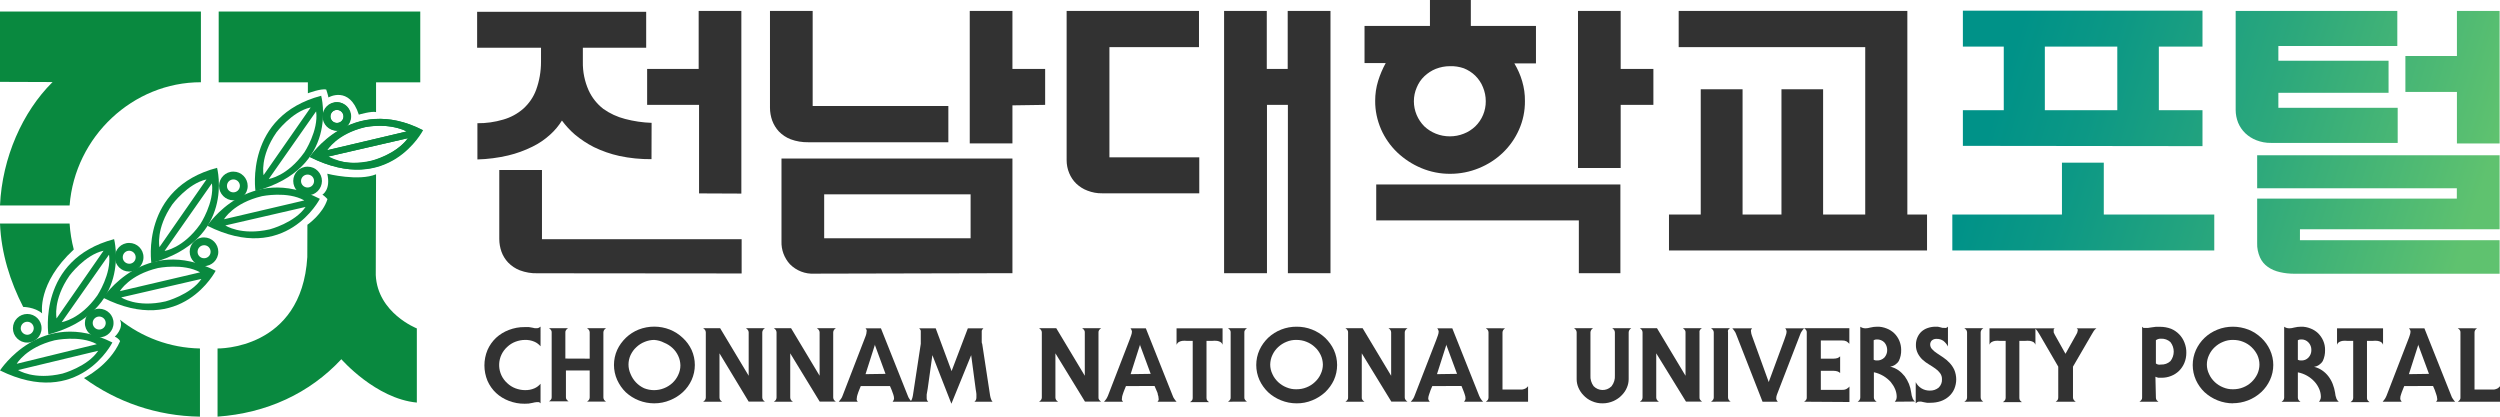 <?xml version="1.0" encoding="utf-8"?>
<!-- Generator: Adobe Illustrator 23.0.3, SVG Export Plug-In . SVG Version: 6.00 Build 0)  -->
<svg version="1.1" id="레이어_1" xmlns="http://www.w3.org/2000/svg" xmlns:xlink="http://www.w3.org/1999/xlink" x="0px"
	 y="0px" viewBox="0 0 262.93 43.85" style="enable-background:new 0 0 262.93 43.85;" xml:space="preserve">
<style type="text/css">
	.st0{fill:#009041;}
	.st1{fill:#323232;}
	.st2{fill:url(#SVGID_1_);}
	.st3{fill:url(#SVGID_2_);}
	.st4{fill:#09893F;}
</style>
<path class="st0" d="M34.01,12.25c0.01-0.83,0.69-1.5,1.52-1.5c0.83,0.1,1.42,0.85,1.33,1.67c-0.08,0.7-0.63,1.25-1.33,1.33
	C34.7,13.75,34.02,13.08,34.01,12.25z M35.53,12.25v0.68c0.38-0.05,0.65-0.39,0.6-0.77c-0.04-0.32-0.29-0.56-0.6-0.6
	c-0.38-0.05-0.72,0.22-0.77,0.6c-0.05,0.38,0.22,0.72,0.6,0.77c0.06,0.01,0.11,0.01,0.17,0V12.25z"/>
<path class="st0" d="M32.64,16.52c0,0,4.39-6.66,11.86-2.83C44.5,13.69,40.91,20.68,32.64,16.52z M42.96,14.52l-8.41,1.94
	c1.44,0.75,3.12,0.9,4.67,0.42c1.46-0.39,2.78-1.22,3.77-2.36H42.96z M42.85,13.82c-1.4-0.59-2.94-0.75-4.43-0.45
	c-3,0.72-4,2.44-4,2.44l8.41-2L42.85,13.82z"/>
<path class="st1" d="M68.52,16.74c-1.14,0.01-2.28-0.1-3.39-0.34c-0.92-0.2-1.82-0.52-2.67-0.93c-0.71-0.36-1.39-0.81-2-1.32
	c-0.51-0.44-0.96-0.93-1.36-1.47c-0.34,0.55-0.76,1.05-1.24,1.48c-0.56,0.51-1.19,0.94-1.87,1.27c-0.81,0.4-1.66,0.71-2.54,0.92
	c-1.06,0.25-2.15,0.39-3.24,0.42v-3.81c0.92,0.01,1.83-0.12,2.71-0.38c0.78-0.22,1.5-0.61,2.11-1.14c0.61-0.55,1.08-1.23,1.36-2
	c0.34-0.94,0.51-1.93,0.51-2.93V5.02h-6.72V1.24h17.78v3.78H61.3v1.49c-0.02,1.03,0.19,2.06,0.61,3c0.35,0.76,0.88,1.43,1.54,1.94
	c0.69,0.49,1.47,0.85,2.29,1.06c0.91,0.24,1.85,0.38,2.79,0.41L68.52,16.74z M56.52,28.74c-0.63,0.02-1.26-0.09-1.85-0.31
	c-0.46-0.18-0.88-0.46-1.23-0.82c-0.31-0.33-0.55-0.72-0.7-1.14c-0.15-0.43-0.23-0.88-0.23-1.34v-7.25H57v7.28h21v3.6L56.52,28.74z
	 M73.52,20.34v-9.31h-5.46V7.25h5.42v-6.1h4.49v19.21L73.52,20.34z"/>
<path class="st1" d="M85.01,14.96c-0.63,0.01-1.26-0.09-1.85-0.31c-0.47-0.18-0.89-0.46-1.24-0.82c-0.31-0.33-0.55-0.73-0.71-1.16
	c-0.15-0.43-0.23-0.88-0.23-1.34V1.15h4.49v10h14.27v3.81H85.01z M85.66,28.78c-0.97,0.06-1.91-0.31-2.59-1
	c-0.59-0.65-0.91-1.51-0.88-2.39v-8.72h24.29v12.06L85.66,28.78z M102.08,20.44h-15.4v4.62h15.4L102.08,20.44z M106.48,11.08v4
	h-4.49V1.15h4.49v6.1h3.44v3.78L106.48,11.08z"/>
<path class="st1" d="M115.9,20.33c-0.52,0.01-1.04-0.09-1.53-0.28c-0.44-0.16-0.84-0.42-1.18-0.74c-0.32-0.31-0.57-0.69-0.74-1.1
	c-0.18-0.43-0.27-0.89-0.27-1.35V1.15h13.92v3.81h-9.42v11.59h9.45v3.78H115.9z M135.45,28.73v-17.7h-2.2v17.7h-4.51V1.15h4.49v6.1
	h2.2v-6.1h4.5v27.58H135.45z"/>
<path class="st1" d="M159.27,6.67c0.35,0.59,0.63,1.21,0.82,1.87c0.2,0.68,0.3,1.38,0.29,2.09c0.01,1.03-0.2,2.06-0.62,3
	c-0.4,0.91-0.98,1.74-1.7,2.43c-0.73,0.7-1.59,1.25-2.53,1.63c-0.95,0.39-1.97,0.59-3,0.59c-1.05,0.01-2.1-0.2-3.07-0.61
	c-0.93-0.39-1.78-0.95-2.51-1.64c-0.72-0.69-1.3-1.52-1.7-2.43c-0.41-0.95-0.63-1.97-0.62-3c0-0.71,0.1-1.41,0.31-2.09
	c0.2-0.65,0.47-1.28,0.8-1.88h-2.23v-3.9h6.88v-2.77h4.3v2.77h6.85v3.94H159.27z M166.05,28.73v-5.55h-21.31V19.4h25.68v9.33H166.05
	z M156.26,10.63c0-0.5-0.1-0.99-0.29-1.45c-0.18-0.46-0.46-0.87-0.81-1.22c-0.35-0.34-0.76-0.6-1.21-0.78
	c-0.47-0.16-0.97-0.24-1.47-0.22c-0.5,0-1,0.1-1.47,0.28c-0.45,0.18-0.86,0.45-1.21,0.78c-0.35,0.33-0.62,0.74-0.8,1.18
	c-0.2,0.46-0.3,0.95-0.3,1.45c0,0.99,0.4,1.94,1.1,2.64c0.35,0.33,0.76,0.59,1.21,0.77c0.47,0.19,0.97,0.28,1.47,0.28
	c0.5,0,1-0.09,1.47-0.28c0.45-0.17,0.86-0.44,1.21-0.77c0.71-0.69,1.11-1.65,1.1-2.64L156.26,10.63z M170.45,11.03v6.64h-4.49V1.15
	h4.49v6.1h3.44v3.78H170.45z"/>
<path class="st1" d="M175.53,26.34v-3.78h3.34V9.39h4.4v13.17h4.09V9.39h4.38v13.17h4.43V4.96h-19.62V1.15h24.05v21.41h2.07v3.78
	L175.53,26.34z"/>
<linearGradient id="SVGID_1_" gradientUnits="userSpaceOnUse" x1="210.101" y1="35.925" x2="259.272" y2="20.595" gradientTransform="matrix(1 0 0 -1 -0.26 46.96)">
	<stop  offset="0" style="stop-color:#009288"/>
	<stop  offset="0.19" style="stop-color:#0C9885"/>
	<stop  offset="0.54" style="stop-color:#2CA87C"/>
	<stop  offset="1" style="stop-color:#5FC26F"/>
</linearGradient>
<path class="st2" d="M205.33,26.34v-3.78h11.53v-5.45h4.4v5.45h11.62v3.78L205.33,26.34z M206.44,15.34v-3.75h4.3V4.9h-4.3V1.12
	h25.2V4.9h-4.59v6.69h4.59v3.78L206.44,15.34z M222.68,4.9h-7.62v6.69h7.62V4.9z"/>
<linearGradient id="SVGID_2_" gradientUnits="userSpaceOnUse" x1="212.69" y1="44.2" x2="261.85" y2="28.87" gradientTransform="matrix(1 0 0 -1 -0.26 46.96)">
	<stop  offset="0" style="stop-color:#009288"/>
	<stop  offset="0.19" style="stop-color:#0C9885"/>
	<stop  offset="0.54" style="stop-color:#2CA87C"/>
	<stop  offset="1" style="stop-color:#5FC26F"/>
</linearGradient>
<path class="st3" d="M238.85,15.03c-0.53,0.01-1.05-0.09-1.54-0.28c-0.44-0.17-0.83-0.42-1.17-0.74c-0.32-0.31-0.58-0.69-0.75-1.1
	c-0.17-0.43-0.26-0.89-0.26-1.35V1.15h17v3.69h-12.51v1.55h11.59v3.37h-11.59v1.58h12.55v3.69H238.85z M241.33,28.79
	c-0.52,0-1.04-0.05-1.55-0.17c-0.45-0.1-0.88-0.28-1.26-0.54c-0.36-0.25-0.65-0.6-0.83-1c-0.21-0.48-0.32-1-0.3-1.52v-4.67h21V19.8
	h-21v-3.47h25.5v7.78h-21v1.15h21v3.53H241.33z M258.4,15.09V9.67h-5.42V5.89h5.42V1.15h4.49v13.94H258.4z"/>
<path class="st1" d="M56.85,36.42c-0.18-0.21-0.39-0.37-0.64-0.48c-0.32-0.14-0.66-0.2-1-0.19c-0.34,0-0.68,0.07-1,0.19
	c-0.32,0.12-0.62,0.31-0.87,0.55c-1.05,0.95-1.13,2.57-0.18,3.62c0.06,0.06,0.12,0.13,0.18,0.18c0.25,0.24,0.55,0.43,0.87,0.55
	c0.32,0.12,0.66,0.19,1,0.19c0.34,0.01,0.68-0.05,1-0.19c0.25-0.11,0.46-0.27,0.64-0.48v2.06c-0.05-0.06-0.11-0.1-0.18-0.13h-0.1
	h-0.1c-0.16,0.01-0.31,0.04-0.46,0.08c-0.27,0.07-0.55,0.1-0.83,0.09c-0.57,0.01-1.13-0.1-1.66-0.3c-0.5-0.19-0.96-0.47-1.35-0.83
	c-0.38-0.36-0.69-0.8-0.9-1.28c-0.43-1.04-0.43-2.2,0-3.24c0.21-0.48,0.52-0.92,0.9-1.28c0.39-0.36,0.85-0.64,1.35-0.83
	c0.53-0.2,1.09-0.31,1.66-0.3c0.15-0.01,0.3-0.01,0.45,0l0.35,0.06l0.28,0.06h0.21c0.08,0,0.15-0.02,0.22-0.06l0.16-0.11V36.42z"/>
<path class="st1" d="M62.02,37.72v-2.76c0-0.09-0.03-0.18-0.08-0.26c-0.06-0.07-0.13-0.13-0.2-0.18h2c-0.08,0.05-0.15,0.11-0.2,0.18
	c-0.05,0.08-0.08,0.17-0.08,0.26v6.84c0,0.09,0.03,0.18,0.08,0.26c0.06,0.07,0.12,0.13,0.2,0.18h-2c0.07-0.05,0.14-0.11,0.2-0.18
	c0.05-0.08,0.08-0.17,0.08-0.26v-2.84h-2.5v2.81c-0.01,0.09,0.02,0.19,0.08,0.26c0.06,0.07,0.12,0.13,0.2,0.18h-2.06
	c0.08-0.05,0.14-0.11,0.2-0.18c0.06-0.07,0.09-0.17,0.08-0.26v-6.81c0.01-0.09-0.02-0.19-0.08-0.26c-0.05-0.07-0.12-0.13-0.2-0.18h2
	c-0.08,0.05-0.15,0.11-0.2,0.18c-0.06,0.07-0.09,0.17-0.08,0.26v2.75L62.02,37.72z"/>
<path class="st1" d="M68.81,42.42c-1.11,0-2.18-0.41-3-1.17c-0.38-0.37-0.68-0.81-0.9-1.29c-0.45-1-0.45-2.16,0-3.16
	c0.22-0.48,0.54-0.91,0.92-1.28c0.39-0.37,0.84-0.66,1.34-0.86c1.05-0.41,2.22-0.41,3.27,0c0.5,0.2,0.96,0.49,1.35,0.86
	c0.4,0.36,0.72,0.8,0.95,1.29c0.45,1,0.45,2.15,0,3.15c-0.22,0.48-0.53,0.92-0.92,1.28c-0.39,0.36-0.85,0.65-1.35,0.85
	C69.94,42.31,69.38,42.42,68.81,42.42z M68.81,35.75c-0.34,0-0.68,0.07-1,0.2c-0.33,0.13-0.63,0.32-0.88,0.56
	c-0.26,0.23-0.46,0.52-0.61,0.83c-0.14,0.31-0.22,0.65-0.22,1c0,0.35,0.08,0.69,0.22,1c0.27,0.66,0.77,1.19,1.42,1.49
	c0.67,0.27,1.43,0.27,2.1,0c0.33-0.13,0.63-0.32,0.89-0.56c0.25-0.24,0.46-0.52,0.6-0.84c0.15-0.31,0.23-0.65,0.23-1
	c-0.01-0.35-0.08-0.69-0.23-1c-0.14-0.31-0.35-0.6-0.6-0.83c-0.26-0.24-0.56-0.43-0.89-0.56C69.52,35.87,69.17,35.78,68.81,35.75z"
	/>
<path class="st1" d="M75.67,37.16L75.67,37.16v4.65c0,0.09,0.03,0.18,0.08,0.26c0.06,0.07,0.13,0.13,0.2,0.18h-2
	c0.07-0.05,0.14-0.11,0.2-0.18c0.05-0.08,0.08-0.17,0.08-0.26v-6.85c0-0.09-0.03-0.18-0.08-0.26c-0.06-0.07-0.12-0.13-0.2-0.18h1.79
	l3,5l0,0v-4.56c0-0.09-0.03-0.19-0.09-0.26c-0.05-0.07-0.12-0.13-0.2-0.18h2c-0.08,0.05-0.15,0.11-0.2,0.18
	c-0.05,0.08-0.08,0.17-0.08,0.26v6.84c0,0.09,0.03,0.18,0.08,0.26c0.06,0.07,0.12,0.13,0.2,0.18h-1.71L75.67,37.16z"/>
<path class="st1" d="M83.11,37.16L83.11,37.16v4.65c0,0.09,0.03,0.18,0.08,0.26c0.06,0.07,0.13,0.13,0.2,0.18h-2
	c0.07-0.05,0.14-0.11,0.2-0.18c0.05-0.08,0.08-0.17,0.08-0.26v-6.85c0-0.09-0.03-0.18-0.08-0.26c-0.06-0.07-0.12-0.13-0.2-0.18h1.81
	l3,5l0,0v-4.56c0-0.09-0.03-0.19-0.09-0.26c-0.05-0.07-0.12-0.13-0.2-0.18h2c-0.08,0.05-0.15,0.11-0.2,0.18
	c-0.05,0.08-0.08,0.17-0.08,0.26v6.84c0,0.09,0.03,0.18,0.08,0.26c0.06,0.07,0.12,0.13,0.2,0.18h-1.7L83.11,37.16z"/>
<path class="st1" d="M90.53,40.6l-0.17,0.42c-0.06,0.15-0.12,0.3-0.17,0.47c-0.05,0.13-0.07,0.26-0.08,0.4
	c-0.02,0.07-0.02,0.13,0,0.2c0.03,0.06,0.06,0.11,0.1,0.16h-2c0.08-0.09,0.16-0.19,0.23-0.29c0.08-0.11,0.14-0.22,0.18-0.35
	l2.26-5.85c0.06-0.15,0.12-0.3,0.18-0.47c0.05-0.13,0.07-0.26,0.08-0.4c0.02-0.07,0.02-0.13,0-0.2l-0.11-0.16h1.62l2.82,7.08
	c0.04,0.13,0.1,0.24,0.18,0.35c0.07,0.1,0.14,0.2,0.23,0.29h-2c0,0,0.07-0.1,0.1-0.16c0.03-0.06,0.05-0.13,0.05-0.2
	c-0.01-0.14-0.03-0.27-0.08-0.4c-0.06-0.17-0.11-0.32-0.17-0.47L93.6,40.6H90.53z M93.13,39.32l-1.1-3v-0.1l-1,3.13L93.13,39.32z"/>
<path class="st1" d="M98.41,34.53l1.67,4.5l0,0l1.71-4.5h1.64c-0.08,0.07-0.14,0.15-0.18,0.25c-0.01,0.08-0.01,0.17,0,0.25
	c0,0.08,0,0.15,0,0.23c0,0.1,0,0.21,0,0.31s0,0.22,0,0.33s0,0.19,0.05,0.26l0.83,5.44c0.02,0.14,0.06,0.27,0.11,0.4
	c0.03,0.09,0.08,0.18,0.15,0.25h-1.91c0.14-0.1,0.21-0.26,0.21-0.43c0.01-0.12,0.01-0.25,0-0.37c0-0.15-0.05-0.32-0.07-0.48
	l-0.48-3.62l0,0l-2.08,5.11l0,0l-2-5.11l0,0l-0.49,3.51c-0.05,0.27-0.08,0.48-0.11,0.64c-0.01,0.13-0.01,0.26,0,0.39
	c0,0.14,0.06,0.27,0.17,0.36h-1.89c0.07-0.07,0.12-0.16,0.16-0.25c0.05-0.13,0.09-0.26,0.11-0.4l0.83-5.44c0-0.07,0-0.15,0-0.26
	s0-0.22,0-0.33s0-0.21,0-0.31s0-0.17,0-0.23c0.01-0.08,0.01-0.17,0-0.25c-0.03-0.1-0.09-0.18-0.17-0.25H98.41z"/>
<path class="st1" d="M111,37.16L111,37.16v4.65c0,0.09,0.03,0.18,0.08,0.26c0.06,0.07,0.12,0.13,0.2,0.18h-2
	c0.08-0.05,0.14-0.11,0.2-0.18c0.06-0.07,0.09-0.17,0.09-0.26v-6.85c0-0.09-0.03-0.19-0.09-0.26c-0.05-0.07-0.12-0.13-0.2-0.18h1.81
	l3,5l0,0v-4.56c0.01-0.09-0.02-0.19-0.08-0.26c-0.05-0.07-0.12-0.13-0.2-0.18h2c-0.08,0.05-0.15,0.11-0.2,0.18
	c-0.06,0.07-0.09,0.17-0.08,0.26v6.84c-0.01,0.09,0.02,0.19,0.08,0.26c0.06,0.07,0.12,0.13,0.2,0.18h-1.7L111,37.16z"/>
<path class="st1" d="M118.42,40.6l-0.17,0.42c-0.06,0.15-0.12,0.3-0.17,0.47c-0.05,0.13-0.08,0.26-0.08,0.4
	c-0.02,0.07-0.02,0.13,0,0.2l0.11,0.16h-2c0.09-0.09,0.17-0.19,0.24-0.29c0.07-0.11,0.13-0.23,0.18-0.35l2.26-5.85
	c0.06-0.15,0.11-0.3,0.17-0.47c0.05-0.13,0.08-0.26,0.09-0.4c0-0.07-0.02-0.14-0.06-0.2c0-0.06-0.07-0.11-0.1-0.16h1.62l2.82,7.08
	c0.04,0.13,0.1,0.24,0.18,0.35c0.07,0.1,0.14,0.2,0.23,0.29h-2l0.11-0.16c0.02-0.07,0.02-0.13,0-0.2c0-0.14-0.03-0.27-0.08-0.4
	c0-0.17-0.11-0.32-0.16-0.47l-0.18-0.42H118.42z M121.02,39.32l-1.11-3v-0.1l-1,3.13L121.02,39.32z"/>
<path class="st1" d="M128.58,34.53v1.73c-0.02-0.06-0.05-0.12-0.09-0.17c-0.04-0.06-0.1-0.11-0.17-0.14
	c-0.1-0.05-0.21-0.08-0.32-0.1c-0.17-0.02-0.35-0.02-0.52,0h-0.59v6c0,0.09,0.02,0.18,0.07,0.26c0.06,0.07,0.12,0.13,0.2,0.18h-2
	c0.08-0.05,0.14-0.11,0.2-0.18c0.06-0.07,0.09-0.17,0.08-0.26v-6h-0.6c-0.17-0.02-0.34-0.02-0.51,0c-0.11,0.02-0.21,0.05-0.31,0.1
	c-0.07,0.03-0.13,0.08-0.18,0.14c-0.04,0.05-0.07,0.11-0.1,0.17v-1.73H128.58z"/>
<path class="st1" d="M129.15,42.25c0.08-0.05,0.14-0.11,0.2-0.18c0.06-0.07,0.09-0.17,0.08-0.26v-6.85
	c0.01-0.09-0.02-0.19-0.08-0.26c-0.05-0.07-0.12-0.13-0.2-0.18h2c-0.08,0.05-0.15,0.11-0.2,0.18c-0.06,0.07-0.09,0.17-0.08,0.26
	v6.84c-0.01,0.09,0.02,0.19,0.08,0.26c0.06,0.07,0.12,0.13,0.2,0.18L129.15,42.25z"/>
<path class="st1" d="M136.35,42.42c-0.56,0-1.11-0.11-1.63-0.32c-0.5-0.2-0.96-0.49-1.35-0.85c-0.38-0.37-0.69-0.8-0.91-1.28
	c-0.45-1-0.45-2.16,0-3.16c0.22-0.48,0.53-0.91,0.91-1.28c0.81-0.76,1.89-1.18,3-1.17c1.11-0.01,2.19,0.41,3,1.17
	c0.38,0.37,0.7,0.8,0.92,1.28c0.45,1,0.45,2.16,0,3.16c-0.22,0.48-0.54,0.91-0.92,1.28c-0.4,0.36-0.85,0.65-1.35,0.85
	C137.49,42.32,136.92,42.43,136.35,42.42z M136.35,35.75c-0.36-0.01-0.72,0.06-1.05,0.2c-0.33,0.13-0.62,0.32-0.88,0.56
	c-0.25,0.23-0.46,0.52-0.6,0.83c-0.15,0.31-0.22,0.65-0.23,1c0,0.35,0.08,0.69,0.23,1c0.14,0.32,0.35,0.6,0.6,0.84
	c0.26,0.24,0.55,0.43,0.88,0.56c0.33,0.14,0.69,0.21,1.05,0.2c0.36,0,0.72-0.06,1.06-0.2c0.33-0.13,0.63-0.32,0.88-0.56
	c0.26-0.24,0.47-0.52,0.61-0.84c0.15-0.31,0.23-0.65,0.23-1c-0.01-0.35-0.08-0.69-0.23-1c-0.15-0.31-0.35-0.6-0.61-0.83
	c-0.25-0.24-0.55-0.43-0.88-0.56C137.07,35.81,136.71,35.75,136.35,35.75z"/>
<path class="st1" d="M143.22,37.16L143.22,37.16v4.65c-0.01,0.09,0.02,0.19,0.08,0.26c0.06,0.07,0.12,0.13,0.2,0.18h-2
	c0.08-0.05,0.14-0.11,0.2-0.18c0.06-0.07,0.09-0.17,0.08-0.26v-6.85c0.01-0.09-0.02-0.19-0.08-0.26c-0.05-0.07-0.12-0.13-0.2-0.18
	h1.81l3,5l0,0v-4.56c0-0.09-0.03-0.18-0.08-0.26c-0.05-0.07-0.12-0.13-0.2-0.18h2c-0.08,0.05-0.15,0.11-0.2,0.18
	c-0.06,0.07-0.09,0.17-0.09,0.26v6.84c0,0.09,0.03,0.19,0.09,0.26c0.06,0.07,0.12,0.13,0.2,0.18h-1.7L143.22,37.16z"/>
<path class="st1" d="M150.64,40.6l-0.18,0.42c-0.05,0.15-0.11,0.3-0.16,0.47c-0.05,0.13-0.08,0.26-0.09,0.4
	c0,0.07,0.02,0.14,0.05,0.2l0.11,0.16h-2c0.09-0.09,0.17-0.19,0.24-0.29c0.07-0.11,0.13-0.23,0.17-0.35l2.27-5.85
	c0.06-0.15,0.11-0.3,0.17-0.47c0.05-0.13,0.08-0.26,0.09-0.4c0-0.07-0.02-0.14-0.06-0.2c0-0.06-0.07-0.11-0.1-0.16h1.59l2.82,7.08
	c0.05,0.12,0.11,0.24,0.18,0.35c0.07,0.1,0.15,0.2,0.24,0.29h-2c0.04-0.05,0.07-0.1,0.1-0.16c0.04-0.06,0.06-0.13,0.05-0.2
	c0-0.14-0.03-0.27-0.08-0.4c-0.05-0.17-0.11-0.32-0.17-0.47l-0.17-0.42H150.64z M153.24,39.32l-1.11-3v-0.1l-1,3.13L153.24,39.32z"
	/>
<path class="st1" d="M158.29,34.53c-0.07,0.05-0.14,0.11-0.19,0.18c-0.05,0.08-0.08,0.17-0.08,0.26v6h1.92
	c0.17,0.01,0.33-0.03,0.48-0.1c0.11-0.06,0.21-0.15,0.29-0.25v1.63h-4.44c0.07-0.05,0.14-0.11,0.2-0.18
	c0.05-0.08,0.08-0.17,0.08-0.26v-6.85c0-0.09-0.03-0.18-0.08-0.26c-0.06-0.07-0.12-0.13-0.2-0.18L158.29,34.53z"/>
<path class="st1" d="M168.57,42.42c-0.4,0.01-0.8-0.07-1.17-0.24c-0.33-0.14-0.62-0.35-0.86-0.61c-0.23-0.23-0.41-0.51-0.54-0.81
	c-0.12-0.28-0.18-0.58-0.18-0.88v-4.92c0-0.09-0.03-0.18-0.08-0.26c-0.05-0.07-0.12-0.13-0.2-0.18h2c-0.07,0.05-0.14,0.11-0.19,0.18
	c-0.05,0.08-0.08,0.17-0.08,0.26v4.51c-0.03,0.41,0.09,0.81,0.33,1.14c0.5,0.52,1.33,0.55,1.85,0.05c0.02-0.02,0.03-0.03,0.05-0.05
	c0.25-0.33,0.37-0.73,0.34-1.14v-4.51c0-0.09-0.03-0.18-0.08-0.26c-0.06-0.07-0.12-0.13-0.2-0.18h2c-0.07,0.05-0.14,0.11-0.19,0.18
	c-0.05,0.08-0.08,0.17-0.08,0.26v4.91c0,0.3-0.06,0.6-0.18,0.88c-0.12,0.3-0.31,0.58-0.54,0.81c-0.24,0.26-0.54,0.46-0.86,0.61
	C169.35,42.33,168.96,42.42,168.57,42.42z"/>
<path class="st1" d="M174.19,37.16L174.19,37.16v4.65c0,0.09,0.03,0.18,0.08,0.26c0.06,0.07,0.13,0.13,0.2,0.18h-2
	c0.07-0.05,0.14-0.11,0.2-0.18c0.05-0.08,0.08-0.17,0.08-0.26v-6.85c0-0.09-0.03-0.18-0.08-0.26c-0.06-0.07-0.12-0.13-0.2-0.18h1.8
	l3,5l0,0v-4.56c0.01-0.09-0.02-0.19-0.08-0.26c-0.05-0.07-0.12-0.13-0.2-0.18h2c-0.08,0.05-0.15,0.11-0.2,0.18
	c-0.05,0.08-0.07,0.17-0.05,0.26v6.84c-0.01,0.09,0.02,0.19,0.08,0.26c0.06,0.07,0.12,0.13,0.2,0.18h-1.7L174.19,37.16z"/>
<path class="st1" d="M179.95,42.25c0.08-0.05,0.14-0.11,0.2-0.18c0.06-0.07,0.09-0.17,0.09-0.26v-6.85c0-0.09-0.03-0.19-0.09-0.26
	c-0.05-0.07-0.12-0.13-0.2-0.18h2c-0.08,0.05-0.15,0.11-0.2,0.18c-0.03,0.08-0.03,0.17-0.01,0.26v6.84c0,0.09,0.03,0.18,0.08,0.26
	c0.06,0.07,0.12,0.13,0.2,0.18L179.95,42.25z"/>
<path class="st1" d="M189.74,34.53c-0.09,0.09-0.16,0.19-0.23,0.29c-0.08,0.11-0.14,0.22-0.18,0.35l-2.26,5.85
	c-0.06,0.15-0.12,0.3-0.18,0.47c-0.05,0.13-0.08,0.26-0.08,0.4c-0.01,0.07,0.01,0.14,0.05,0.2l0.11,0.16h-1.6l-2.77-7.08
	c-0.04-0.13-0.1-0.24-0.18-0.35c-0.07-0.1-0.14-0.2-0.23-0.29h2.08c-0.04,0.05-0.08,0.1-0.11,0.16c-0.02,0.07-0.02,0.13,0,0.2
	c0.01,0.14,0.04,0.27,0.09,0.4c0.06,0.17,0.12,0.32,0.17,0.47l1.6,4.42l0,0l1.63-4.42l0.16-0.47c0.05-0.13,0.08-0.26,0.09-0.4
	c0-0.07-0.02-0.14-0.05-0.2c0-0.06-0.07-0.11-0.1-0.16H189.74z"/>
<path class="st1" d="M189.74,42.25c0.08-0.05,0.14-0.11,0.2-0.18c0.06-0.07,0.09-0.17,0.08-0.26v-6.85
	c0.01-0.09-0.02-0.19-0.08-0.26c-0.05-0.07-0.12-0.13-0.2-0.18h4.76v1.64c-0.09-0.1-0.19-0.19-0.3-0.26
	c-0.15-0.07-0.31-0.1-0.47-0.09h-2.23v1.91h1.35c0.14,0,0.27-0.02,0.4-0.06c0.1-0.04,0.2-0.1,0.28-0.18v1.75
	c-0.08-0.08-0.18-0.13-0.28-0.17c-0.13-0.04-0.26-0.06-0.4-0.06h-1.35v2h2.24c0.16,0.01,0.33-0.02,0.47-0.1
	c0.12-0.06,0.22-0.15,0.3-0.25v1.63L189.74,42.25z"/>
<path class="st1" d="M199.28,42.25c0.06-0.07,0.11-0.15,0.15-0.23c0.03-0.09,0.05-0.18,0.05-0.28c0-0.28-0.06-0.56-0.17-0.82
	c-0.12-0.28-0.28-0.53-0.47-0.76c-0.22-0.24-0.48-0.45-0.76-0.62c-0.31-0.18-0.65-0.32-1-0.39v2.66c0,0.09,0.03,0.19,0.09,0.26
	c0.06,0.07,0.12,0.13,0.2,0.18h-2c0.08-0.05,0.14-0.11,0.2-0.18c0.05-0.08,0.08-0.17,0.08-0.26v-7.45c0.15,0.11,0.34,0.17,0.53,0.17
	c0.18,0,0.35-0.03,0.52-0.08c0.24-0.06,0.48-0.09,0.73-0.09c0.34-0.01,0.68,0.06,1,0.19c0.29,0.11,0.56,0.28,0.79,0.5
	c0.47,0.46,0.73,1.09,0.73,1.75c0.01,0.4-0.07,0.79-0.24,1.15c-0.2,0.33-0.54,0.56-0.92,0.61l0,0c0.31,0.07,0.61,0.2,0.87,0.38
	c0.25,0.18,0.47,0.39,0.66,0.63c0.18,0.25,0.33,0.52,0.45,0.81c0.11,0.28,0.19,0.58,0.23,0.88c0.02,0.23,0.08,0.46,0.17,0.68
	c0.06,0.11,0.13,0.21,0.23,0.29L199.28,42.25z M197.06,37.84c0.1,0.05,0.22,0.08,0.33,0.07c0.3,0.02,0.59-0.1,0.8-0.31
	c0.19-0.22,0.3-0.5,0.29-0.79c0-0.29-0.1-0.57-0.29-0.79c-0.21-0.22-0.5-0.33-0.8-0.32c-0.12,0-0.23,0.02-0.33,0.08V37.84z"/>
<path class="st1" d="M204.87,36.44L204.87,36.44c-0.11-0.23-0.28-0.43-0.48-0.59c-0.21-0.15-0.47-0.22-0.73-0.21
	c-0.18-0.01-0.35,0.05-0.49,0.17c-0.11,0.11-0.17,0.26-0.17,0.42c0,0.18,0.07,0.36,0.2,0.49c0.15,0.17,0.32,0.31,0.51,0.43
	l0.66,0.44c0.24,0.16,0.46,0.35,0.66,0.56c0.21,0.22,0.38,0.47,0.51,0.75c0.13,0.32,0.2,0.66,0.2,1c0,0.34-0.07,0.68-0.2,1
	c-0.13,0.3-0.32,0.57-0.57,0.79c-0.25,0.22-0.54,0.39-0.86,0.5c-0.35,0.12-0.72,0.17-1.09,0.17c-0.12,0.01-0.24,0.01-0.36,0
	l-0.33-0.06l-0.27-0.06c-0.07-0.01-0.13-0.01-0.2,0c-0.08-0.01-0.15,0.01-0.22,0.05l-0.16,0.12v-2.22l0,0
	c0.28,0.56,0.86,0.9,1.48,0.89c0.34,0.01,0.67-0.1,0.93-0.31c0.24-0.23,0.37-0.55,0.35-0.88c0.01-0.23-0.06-0.46-0.2-0.65
	c-0.14-0.19-0.31-0.35-0.5-0.48c-0.21-0.15-0.43-0.29-0.66-0.43c-0.24-0.14-0.46-0.3-0.67-0.49c-0.2-0.18-0.37-0.41-0.5-0.65
	c-0.15-0.29-0.22-0.61-0.21-0.93c0-0.27,0.05-0.53,0.16-0.78c0.1-0.23,0.24-0.43,0.42-0.6c0.19-0.17,0.41-0.3,0.65-0.38
	c0.26-0.09,0.53-0.14,0.81-0.14c0.09-0.01,0.17-0.01,0.26,0l0.26,0.06l0.23,0.06h0.17c0.08,0.02,0.15,0.02,0.23,0
	c0.07-0.03,0.13-0.07,0.18-0.13L204.87,36.44z"/>
<path class="st1" d="M206.59,42.25c0.08-0.05,0.15-0.11,0.21-0.18c0.05-0.08,0.08-0.17,0.08-0.26v-6.85c0-0.09-0.03-0.18-0.08-0.26
	c-0.06-0.07-0.13-0.13-0.21-0.18h2c-0.08,0.05-0.15,0.11-0.2,0.18c-0.05,0.08-0.08,0.17-0.08,0.26v6.84c0,0.09,0.03,0.18,0.08,0.26
	c0.06,0.07,0.12,0.13,0.2,0.18L206.59,42.25z"/>
<path class="st1" d="M214.07,34.53v1.73c-0.02-0.06-0.05-0.12-0.09-0.17c-0.04-0.06-0.1-0.11-0.17-0.14
	c-0.1-0.05-0.21-0.08-0.32-0.1c-0.17-0.02-0.35-0.02-0.52,0h-0.59v6c0,0.09,0.02,0.18,0.07,0.26c0.06,0.07,0.12,0.13,0.2,0.18h-2
	c0.08-0.05,0.14-0.11,0.2-0.18c0.06-0.07,0.09-0.17,0.09-0.26v-6h-0.61c-0.17-0.02-0.34-0.02-0.51,0c-0.11,0.02-0.21,0.05-0.31,0.1
	c-0.07,0.03-0.13,0.08-0.18,0.14c-0.04,0.05-0.07,0.11-0.09,0.17v-1.73H214.07z"/>
<path class="st1" d="M216.2,42.25c0.08-0.05,0.14-0.11,0.2-0.18c0.05-0.08,0.07-0.17,0.07-0.26v-3.25l-2-3.44l-0.21-0.33
	c-0.07-0.1-0.16-0.19-0.26-0.26h2.09l-0.1,0.11c-0.01,0.04-0.01,0.09,0,0.13c-0.01,0.06-0.01,0.13,0,0.19l0.12,0.25l1.12,2l0,0
	l1.12-2c0.09-0.13,0.15-0.28,0.17-0.44c0.01-0.04,0.01-0.09,0-0.13l-0.11-0.11h2.08c-0.11,0.07-0.2,0.16-0.27,0.26l-0.2,0.33
	l-2,3.44v3.25c0,0.09,0.03,0.19,0.09,0.26c0.06,0.07,0.12,0.13,0.2,0.18L216.2,42.25z"/>
<path class="st1" d="M226.74,41.81c0,0.09,0.02,0.18,0.07,0.26c0.06,0.07,0.12,0.13,0.2,0.18h-2c0.08-0.05,0.14-0.11,0.2-0.18
	c0.06-0.07,0.09-0.17,0.08-0.26v-7.45c0.04,0.05,0.09,0.09,0.15,0.13c0.06,0.01,0.13,0.01,0.19,0h0.27l0.39-0.06l0.45-0.06h0.44
	c0.4,0,0.79,0.07,1.16,0.21c0.64,0.27,1.15,0.79,1.4,1.44c0.14,0.35,0.21,0.72,0.2,1.1c0,0.36-0.07,0.73-0.21,1.06
	c-0.13,0.31-0.32,0.59-0.56,0.83c-0.24,0.23-0.52,0.41-0.83,0.53c-0.32,0.13-0.66,0.19-1,0.19h-0.33c-0.11-0.02-0.22-0.06-0.32-0.11
	L226.74,41.81z M226.74,38.23c0.07,0.05,0.15,0.09,0.23,0.11c0.1,0.02,0.2,0.02,0.3,0c0.37,0.02,0.73-0.11,1-0.36
	c0.46-0.59,0.46-1.41,0-2c-0.27-0.25-0.63-0.38-1-0.36c-0.19-0.01-0.38,0.05-0.53,0.16V38.23z"/>
<path class="st1" d="M234.86,42.42c-1.11,0-2.18-0.42-3-1.17c-0.38-0.36-0.69-0.8-0.91-1.28c-0.45-1-0.45-2.16,0-3.16
	c0.22-0.48,0.53-0.92,0.91-1.28c0.39-0.37,0.85-0.66,1.35-0.86c0.52-0.21,1.07-0.31,1.63-0.31c0.56,0,1.12,0.11,1.64,0.31
	c0.5,0.2,0.95,0.49,1.34,0.86c0.39,0.36,0.7,0.8,0.92,1.28c0.46,1,0.46,2.15,0,3.15c-0.22,0.48-0.53,0.92-0.92,1.28
	c-0.82,0.76-1.89,1.17-3,1.17L234.86,42.42z M234.86,35.75c-0.36-0.01-0.72,0.06-1.05,0.2c-0.33,0.13-0.62,0.32-0.88,0.56
	c-0.25,0.23-0.46,0.52-0.6,0.83c-0.15,0.31-0.23,0.65-0.23,1c0,0.35,0.08,0.69,0.23,1c0.14,0.32,0.35,0.6,0.6,0.84
	c0.26,0.24,0.55,0.43,0.88,0.56c0.33,0.14,0.69,0.21,1.05,0.2c0.36,0,0.72-0.06,1.06-0.2c0.33-0.13,0.63-0.32,0.88-0.56
	c0.25-0.24,0.46-0.52,0.61-0.84c0.14-0.31,0.22-0.65,0.22-1c0-0.35-0.08-0.69-0.22-1c-0.15-0.31-0.36-0.59-0.61-0.83
	c-0.25-0.24-0.55-0.43-0.88-0.56C235.58,35.81,235.22,35.75,234.86,35.75z"/>
<path class="st1" d="M243.89,42.25c0.06-0.07,0.11-0.14,0.14-0.23c0.04-0.09,0.06-0.18,0.06-0.28c0-0.28-0.06-0.56-0.17-0.82
	c-0.12-0.28-0.28-0.54-0.48-0.76c-0.47-0.52-1.09-0.87-1.77-1v2.66c0,0.09,0.03,0.18,0.08,0.26c0.06,0.07,0.13,0.13,0.2,0.18h-2
	c0.07-0.05,0.14-0.11,0.2-0.18c0.05-0.08,0.08-0.17,0.08-0.26v-7.46c0.15,0.11,0.34,0.17,0.53,0.17c0.18,0,0.35-0.03,0.52-0.08
	c0.24-0.06,0.48-0.09,0.73-0.09c0.34-0.01,0.68,0.06,1,0.19c0.29,0.11,0.56,0.28,0.79,0.5c0.22,0.22,0.4,0.48,0.53,0.77
	c0.14,0.32,0.21,0.66,0.2,1c0.01,0.4-0.07,0.79-0.24,1.15c-0.2,0.33-0.54,0.56-0.92,0.61l0,0c0.31,0.07,0.6,0.2,0.86,0.38
	c0.25,0.17,0.48,0.39,0.66,0.63c0.19,0.25,0.34,0.52,0.45,0.81c0.11,0.28,0.19,0.58,0.24,0.88c0.02,0.23,0.07,0.46,0.16,0.68
	c0.06,0.11,0.13,0.21,0.23,0.29H243.89z M241.67,37.84c0.1,0.05,0.22,0.08,0.33,0.07c0.3,0.02,0.59-0.09,0.79-0.31
	c0.2-0.21,0.31-0.5,0.3-0.79c0.01-0.29-0.1-0.58-0.3-0.79c-0.2-0.22-0.49-0.34-0.79-0.32c-0.12,0-0.23,0.02-0.33,0.08V37.84z"/>
<path class="st1" d="M250.63,34.53v1.73c-0.02-0.06-0.05-0.12-0.09-0.17c-0.04-0.06-0.1-0.11-0.17-0.14
	c-0.1-0.05-0.21-0.08-0.32-0.1c-0.17-0.02-0.34-0.02-0.51,0h-0.6v6c-0.01,0.09,0.02,0.19,0.08,0.26c0.05,0.07,0.12,0.13,0.19,0.18
	h-2c0.07-0.05,0.14-0.11,0.2-0.18c0.05-0.08,0.08-0.17,0.08-0.26v-6h-0.61c-0.17-0.02-0.34-0.02-0.51,0
	c-0.11,0.02-0.21,0.05-0.31,0.1c-0.07,0.03-0.13,0.08-0.18,0.14c-0.04,0.05-0.07,0.11-0.09,0.17v-1.73H250.63z"/>
<path class="st1" d="M252.86,40.6l-0.17,0.42c-0.06,0.15-0.12,0.3-0.17,0.47c-0.05,0.13-0.08,0.26-0.08,0.4
	c-0.01,0.07,0.01,0.14,0.05,0.2c0.03,0.06,0.06,0.11,0.1,0.16h-2l0.23-0.29c0.07-0.11,0.13-0.23,0.18-0.35l2.26-5.85
	c0.06-0.15,0.12-0.3,0.17-0.47c0.05-0.13,0.08-0.26,0.09-0.4c0-0.07-0.02-0.14-0.05-0.2l-0.11-0.16h1.62l2.82,7.08
	c0.04,0.13,0.1,0.24,0.18,0.35c0.07,0.1,0.14,0.2,0.23,0.29h-2l0.11-0.16c0.02-0.07,0.02-0.13,0-0.2c-0.01-0.14-0.04-0.27-0.09-0.4
	c-0.05-0.17-0.11-0.32-0.16-0.47l-0.18-0.42H252.86z M255.46,39.32l-1.11-3v-0.1l-1,3.13L255.46,39.32z"/>
<path class="st1" d="M260.52,34.53c-0.08,0.05-0.15,0.11-0.2,0.18c-0.05,0.08-0.07,0.17-0.07,0.26v6h1.91
	c0.17,0.01,0.33-0.03,0.48-0.1c0.11-0.06,0.21-0.15,0.29-0.25v1.63h-4.44c0.08-0.05,0.14-0.11,0.2-0.18
	c0.06-0.07,0.09-0.17,0.08-0.26v-6.85c0.01-0.09-0.02-0.19-0.08-0.26c-0.05-0.07-0.12-0.13-0.2-0.18L260.52,34.53z"/>
<g>
	<path class="st4" d="M39.55,11.79V8.66h4.65V1.21H23v7.45h9.38l0,0l0,1.15c0,0,1.4-0.53,1.93-0.39c0,0,0.2,0.6,0.23,0.83
		c0,0,2.2-1.29,3.2,1.81C37.74,12.05,39.12,11.66,39.55,11.79z"/>
	<path class="st4" d="M39.55,18.33l-0.02,6.67l-0.01,3.93c0.19,4,4.32,5.61,4.32,5.61v7.8c-4.33-0.41-7.94-4.56-7.94-4.56
		c-3.35,3.6-7.86,5.67-13.02,6.04v-7.17c0,0,8.85,0.19,9.44-9.61l0.01-3.4c0,0,1.64-1.13,2.11-2.7c0,0-0.3-0.33-0.53-0.47
		c0,0,0.9-0.5,0.51-2.2C34.42,18.28,37.72,19.09,39.55,18.33z"/>
	<path class="st4" d="M12.61,33.62c2.32,1.84,5.24,2.97,8.42,3.03v7.17c-4.56-0.06-8.78-1.56-12.2-4.06c0,0,2.66-1.28,3.8-3.88
		c0,0-0.13-0.3-0.56-0.47C12.06,35.42,13.07,34.52,12.61,33.62z"/>
	<path class="st4" d="M7.76,26.24c-0.23-0.88-0.38-1.79-0.44-2.73H0c0.13,3.16,1.08,6.12,2.44,8.77c0,0,1.2,0,1.99,0.68
		C4.44,32.96,3.88,29.83,7.76,26.24z"/>
	<path class="st4" d="M21.13,7.17v1.48C14,8.64,7.88,14.35,7.32,21.61H0c0.23-5.06,2.39-9.86,5.5-12.95l0.04-0.03L0,8.61v-7.4h21.13
		V7.17z"/>
	<g>
		<path class="st4" d="M1.36,34.52c0-0.83,0.68-1.5,1.51-1.5c0.83,0,1.51,0.68,1.5,1.51c0,0.83-0.68,1.51-1.51,1.5
			C2.03,36.03,1.35,35.35,1.36,34.52z M2.87,34.52 M2.86,35.21c0.38,0,0.68-0.31,0.69-0.68c0-0.38-0.3-0.69-0.68-0.69
			c-0.38,0-0.68,0.3-0.69,0.68C2.18,34.89,2.49,35.2,2.86,35.21z M2.87,34.52"/>
		<path class="st4" d="M8.93,33.97c0-0.83,0.68-1.51,1.51-1.5s1.51,0.68,1.5,1.51c0,0.83-0.68,1.51-1.51,1.5
			C9.6,35.48,8.92,34.81,8.93,33.97z M10.44,33.98 M10.43,34.66c0.38,0,0.68-0.3,0.69-0.68c0-0.38-0.3-0.68-0.68-0.69
			c-0.38,0-0.69,0.3-0.69,0.68C9.75,34.35,10.06,34.66,10.43,34.66z M10.44,33.98"/>
		<path class="st4" d="M12.08,27.05c0-0.83,0.68-1.51,1.51-1.5c0.83,0,1.51,0.68,1.5,1.51c0,0.83-0.68,1.51-1.51,1.5
			C12.75,28.56,12.08,27.88,12.08,27.05z M13.59,27.05 M13.59,27.74c0.38,0,0.68-0.3,0.68-0.68c0-0.38-0.31-0.68-0.68-0.69
			c-0.38,0-0.68,0.3-0.68,0.68C12.9,27.43,13.21,27.73,13.59,27.74z M13.59,27.05"/>
		<path class="st4" d="M19.95,26.47c0-0.83,0.68-1.51,1.51-1.5c0.83,0,1.5,0.68,1.5,1.51c0,0.83-0.68,1.51-1.51,1.51
			C20.62,27.98,19.95,27.3,19.95,26.47z M21.46,26.47 M21.46,27.16c0.38,0,0.69-0.3,0.69-0.68c0-0.38-0.3-0.69-0.68-0.69
			c-0.38,0-0.68,0.3-0.69,0.68C20.77,26.85,21.08,27.16,21.46,27.16z M21.46,26.47"/>
		<path class="st4" d="M23.04,19.55c0-0.83,0.68-1.51,1.51-1.5c0.83,0,1.5,0.68,1.5,1.51c0,0.83-0.68,1.51-1.51,1.51
			C23.71,21.06,23.03,20.38,23.04,19.55z M24.55,19.55 M24.54,20.23c0.38,0,0.68-0.3,0.69-0.68c0-0.38-0.31-0.68-0.68-0.68
			c-0.38,0-0.68,0.3-0.68,0.68C23.86,19.93,24.17,20.23,24.54,20.23z M24.55,19.55"/>
		<path class="st4" d="M30.84,19.03c0-0.83,0.68-1.51,1.52-1.5c0.83,0,1.5,0.68,1.5,1.51c-0.01,0.83-0.68,1.51-1.52,1.5
			C31.51,20.55,30.84,19.87,30.84,19.03z M32.35,19.04 M32.35,19.72c0.38,0,0.68-0.3,0.68-0.68c0-0.38-0.3-0.68-0.68-0.68
			c-0.38,0-0.69,0.3-0.69,0.68C31.66,19.42,31.97,19.72,32.35,19.72z M32.35,19.04"/>
		<path class="st4" d="M33.92,12.24c0-0.83,0.68-1.51,1.51-1.5c0.83,0,1.51,0.68,1.5,1.51c0,0.83-0.68,1.51-1.51,1.5
			C34.6,13.75,33.92,13.08,33.92,12.24z M35.43,12.25 M35.43,12.93c0.38,0,0.69-0.3,0.69-0.68c0-0.38-0.3-0.68-0.68-0.69
			c-0.38,0-0.69,0.3-0.69,0.68C34.75,12.62,35.05,12.93,35.43,12.93z M35.43,12.25"/>
		<path class="st4" d="M15.92,27.67c0,0-1.19-7.88,6.91-10.02C22.83,17.65,24.83,25.24,15.92,27.67z M22.26,19.32l-4.95,7.07
			c0,0,1.95-0.27,3.75-2.81c0,0,1.5-2.28,1.23-4.28L22.26,19.32z M21.71,18.87c-1.97,0.44-3.59,2.63-3.59,2.63
			c-1.77,2.56-1.35,4.49-1.35,4.49l4.92-7.08L21.71,18.87z"/>
		<path class="st4" d="M21.8,23.74c0,0,4.39-6.66,11.84-2.83C33.64,20.91,30.06,27.9,21.8,23.74z M32.11,21.77l-8.41,1.94
			c0,0,1.63,1.1,4.67,0.41c0,0,2.64-0.69,3.77-2.36L32.11,21.77z M31.99,21.07c-1.76-0.99-4.43-0.44-4.43-0.44
			c-3.03,0.72-4,2.43-4,2.43l8.4-1.97L31.99,21.07z"/>
		<path class="st4" d="M5.09,35.18c0,0-1.19-7.88,6.91-10.03C12,25.15,14.01,32.75,5.09,35.18z M11.44,26.82l-4.95,7.06
			c0,0,1.95-0.27,3.75-2.81c0,0,1.5-2.28,1.23-4.27L11.44,26.82z M10.88,26.37C8.92,26.81,7.3,29,7.3,29
			c-1.77,2.56-1.35,4.49-1.35,4.49l4.92-7.09L10.88,26.37z"/>
		<path class="st4" d="M10.84,31.31c0,0,4.39-6.65,11.84-2.83C22.68,28.48,19.1,35.47,10.84,31.31z M21.15,29.34l-8.4,1.94
			c0,0,1.63,1.11,4.66,0.42c0,0,2.64-0.69,3.77-2.36H21.15z M21.04,28.64c-1.76-0.99-4.43-0.45-4.43-0.45c-3.03,0.72-4,2.43-4,2.43
			l8.4-1.97L21.04,28.64z"/>
		<path class="st4" d="M26.87,20.1c0,0-1.19-7.88,6.91-10.03C33.79,10.08,35.79,17.68,26.87,20.1z M33.22,11.75l-4.95,7.07
			c0,0,1.95-0.27,3.75-2.81c0,0,1.5-2.28,1.23-4.28L33.22,11.75z M32.66,11.3c-1.97,0.44-3.59,2.63-3.59,2.63
			c-1.77,2.56-1.35,4.49-1.35,4.49l4.93-7.08L32.66,11.3z"/>
		<path class="st4" d="M32.56,16.51c0,0,4.39-6.65,11.84-2.83C44.4,13.67,40.81,20.67,32.56,16.51z M42.86,14.54l-8.41,1.94
			c0,0,1.63,1.1,4.66,0.41c0,0,2.63-0.69,3.77-2.35H42.86z M42.75,13.83c-1.76-0.99-4.43-0.45-4.43-0.45c-3.03,0.72-4,2.43-4,2.43
			l8.4-1.97L42.75,13.83z"/>
		<path class="st4" d="M0,38.96c0,0,4.32-6.69,11.82-2.94C11.82,36.02,8.29,43.04,0,38.96z M10.29,36.9L1.9,38.92
			c0,0,1.64,1.09,4.67,0.37c0,0,2.63-0.72,3.75-2.39L10.29,36.9z M10.17,36.19c-1.77-0.97-4.43-0.4-4.43-0.4
			c-3.02,0.75-3.98,2.47-3.98,2.47l8.38-2.05L10.17,36.19z"/>
	</g>
</g>
</svg>
